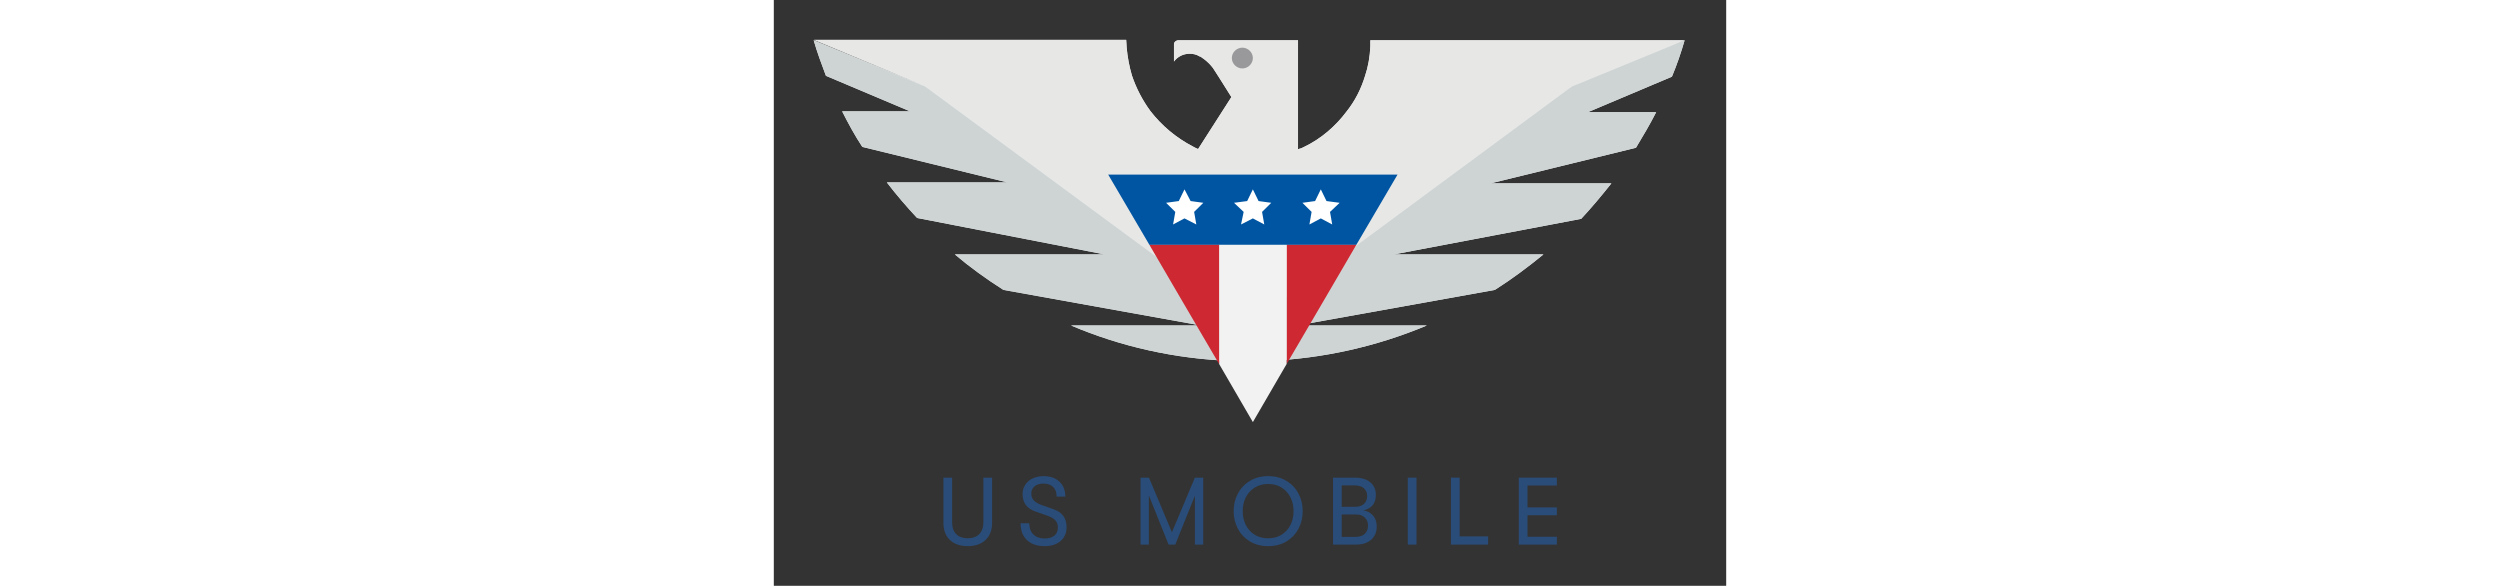 <svg width="100%" height="56" viewBox="0 0 239 147" fill="none" xmlns="http://www.w3.org/2000/svg" class="css-6c3ezp"><rect x="0" y="0" width="239" height="147" fill="#333333" stroke="none"/><rect width="239" height="147" fill="none"></rect><path d="M228.57 10.109L201.29 21.311C201.29 21.311 228.46 10.217 228.46 10.109H149.81H149.7C149.7 10.652 149.7 11.088 149.7 11.631C149.59 14.242 149.15 16.743 148.38 19.027C147.39 22.29 145.85 25.335 143.76 27.945C141.01 31.643 137.38 34.797 133.09 36.863C132.98 36.863 132.87 36.972 132.87 36.972C132.65 37.081 132.43 37.189 132.1 37.298H131.99C131.77 37.407 131.77 37.407 131.66 37.407C131.66 37.407 131.66 37.407 131.55 37.407V10.109H128.47H114.94H105.81H101.52C100.97 10.109 100.42 10.544 100.42 11.088V11.958V15.438C101.3 14.242 102.73 13.48 104.38 13.48C105.26 13.48 106.14 13.698 106.8 14.133C106.91 14.133 107.02 14.242 107.13 14.242C107.46 14.459 107.68 14.677 107.9 14.785C108.78 15.438 109.55 16.199 110.21 17.069L111.75 19.462L114.83 24.356L106.47 37.407C106.03 37.189 105.7 37.081 105.15 36.754C100.97 34.579 97.34 31.534 94.48 27.836C92.5 25.117 90.96 22.181 89.86 18.918C89.2 16.634 88.76 14.35 88.54 11.849C88.54 11.196 88.43 10.544 88.43 10H10.11L37.06 21.202L10 10.109C10.88 13.154 11.98 16.09 13.08 19.027L34.2 27.945H17.15C18.69 30.99 20.34 34.035 22.21 36.863L58.62 45.781H28.37C30.79 48.935 33.32 51.871 35.96 54.699L82.93 63.835H45.42C49.27 67.097 53.34 70.034 57.63 72.753L107.13 81.671H74.57C87.11 87 100.64 90.045 114.94 90.589H119.23H123.52C137.82 90.045 151.46 86.891 163.89 81.671H131.33L180.94 72.753C185.23 70.034 189.3 66.989 193.15 63.835H155.64L202.61 54.917C205.25 52.089 207.78 49.044 210.2 45.999H179.95L216.36 37.081C218.12 34.144 219.88 31.208 221.42 28.162H204.26L225.38 19.244C226.7 16.09 227.69 13.154 228.57 10.109Z" fill="#E6E7E8"></path><path d="M117.47 19.353C119.779 19.353 121.65 17.503 121.65 15.22C121.65 12.938 119.779 11.088 117.47 11.088C115.162 11.088 113.29 12.938 113.29 15.22C113.29 17.503 115.162 19.353 117.47 19.353Z" fill="#99999B"></path><path d="M149.81 10.109H149.7C149.7 10.652 149.7 11.088 149.7 11.631C149.59 14.242 149.15 16.743 148.38 19.027C147.39 22.29 145.85 25.335 143.76 27.945C141.01 31.643 137.38 34.797 133.09 36.863C132.98 36.863 132.87 36.972 132.87 36.972C132.65 37.081 132.43 37.189 132.1 37.298H131.99C131.77 37.407 131.77 37.407 131.66 37.407C131.66 37.407 131.66 37.407 131.55 37.407V10.109H128.47H114.94H105.81H101.52C100.97 10.109 100.42 10.544 100.42 11.088V11.958V15.438C101.3 14.242 102.73 13.48 104.38 13.48C105.26 13.48 106.14 13.698 106.8 14.133C106.91 14.133 107.02 14.242 107.13 14.242C107.46 14.459 107.68 14.677 107.9 14.785C108.78 15.438 109.55 16.199 110.21 17.069L111.75 19.462L114.83 24.356L106.47 37.407C106.03 37.189 105.7 37.081 105.15 36.754C100.97 34.579 97.34 31.534 94.48 27.836C92.5 25.117 90.96 22.181 89.86 18.918C89.2 16.634 88.76 14.35 88.54 11.849C88.54 11.196 88.43 10.544 88.43 10H10.11L37.06 21.202L37.94 21.528L38.71 22.072L119.23 81.562L199.75 22.181L200.52 21.637L201.4 21.311C201.4 21.311 228.57 10.217 228.57 10.109H149.81ZM117.58 11.958C119.01 11.958 120.22 13.154 120.22 14.568C120.22 15.982 119.01 17.178 117.58 17.178C116.15 17.178 114.94 15.982 114.94 14.568C114.94 13.154 116.15 11.958 117.58 11.958Z" fill="#E7E7E6"></path><path d="M228.57 10.109L201.29 21.311L200.41 21.637L199.64 22.181L119.23 81.562L38.6 22.181L37.83 21.637L36.95 21.311L10 10.109C10.88 13.154 11.98 16.09 13.08 19.027L34.2 27.945H17.15C18.69 30.99 20.34 34.035 22.21 36.863L58.62 45.781H28.37C30.79 48.935 33.32 51.871 35.96 54.699L82.93 63.835H45.42C49.27 67.097 53.34 70.034 57.63 72.753L107.13 81.671H74.57C87.11 87 100.64 90.045 114.94 90.589H119.23H123.52C137.82 90.045 151.46 86.891 163.89 81.671H131.33L180.94 72.753C185.23 70.034 189.3 66.989 193.15 63.835H155.64L202.61 54.917C205.25 52.089 207.78 49.044 210.2 45.999H179.95L216.36 37.081C218.12 34.144 219.88 31.208 221.42 28.162H204.26L225.38 19.244C226.7 16.09 227.69 13.154 228.57 10.109Z" fill="#CED4D4"></path><path d="M128.689 43.824H120.219H110.759H83.919L94.259 61.442H110.759H128.689H146.179L156.519 43.824H128.689Z" fill="#0055A2"></path><path d="M146.179 61.442H128.689V91.35L138.369 74.819L146.179 61.442Z" fill="#CE2832"></path><path d="M111.75 61.442V91.35L120.22 105.924L128.69 91.35V61.442H111.75Z" fill="#F2F2F2"></path><path d="M110.759 61.442H94.259L102.069 74.819L111.749 91.35V61.442H110.759Z" fill="#CE2832"></path><path d="M120.219 47.521L121.649 50.457L124.839 50.892L122.529 53.176L123.079 56.33L120.219 54.807L117.249 56.33L117.909 53.176L115.489 50.892L118.789 50.457L120.219 47.521Z" fill="white"></path><path d="M137.269 47.521L138.699 50.457L141.999 50.892L139.579 53.176L140.129 56.33L137.269 54.807L134.409 56.33L134.959 53.176L132.649 50.892L135.839 50.457L137.269 47.521Z" fill="white"></path><path d="M103.059 47.521L104.599 50.457L107.789 50.892L105.479 53.176L106.029 56.33L103.059 54.807L100.199 56.33L100.749 53.176L98.439 50.892L101.629 50.457L103.059 47.521Z" fill="white"></path><path d="M48.66 137.051C46.772 137.051 45.283 136.539 44.196 135.515C43.108 134.491 42.563 133.035 42.563 131.147V119.867H44.748V131.027C44.748 132.339 45.092 133.347 45.779 134.051C46.483 134.739 47.444 135.083 48.66 135.083C49.876 135.083 50.836 134.739 51.539 134.051C52.243 133.347 52.596 132.339 52.596 131.027V119.867H54.779V131.147C54.779 133.035 54.227 134.491 53.123 135.515C52.035 136.539 50.547 137.051 48.66 137.051Z" fill="#2A4C78"></path><path d="M67.998 137.051C66.094 137.051 64.606 136.547 63.534 135.539C62.462 134.531 61.926 133.123 61.926 131.315H64.11C64.11 132.499 64.454 133.435 65.142 134.123C65.83 134.795 66.774 135.131 67.974 135.131C69.03 135.131 69.846 134.891 70.422 134.411C70.998 133.931 71.286 133.251 71.286 132.371C71.286 131.635 71.078 131.043 70.662 130.595C70.262 130.131 69.574 129.731 68.598 129.395L65.814 128.411C63.558 127.691 62.43 126.219 62.43 123.995C62.43 123.115 62.654 122.331 63.102 121.643C63.55 120.955 64.174 120.427 64.974 120.059C65.774 119.675 66.686 119.483 67.71 119.483C69.358 119.483 70.678 119.947 71.67 120.875C72.662 121.803 73.158 123.051 73.158 124.619H70.974C70.974 123.579 70.686 122.779 70.11 122.219C69.534 121.643 68.71 121.355 67.638 121.355C66.71 121.355 65.974 121.587 65.43 122.051C64.886 122.499 64.614 123.107 64.614 123.875C64.614 124.579 64.846 125.171 65.31 125.651C65.79 126.115 66.55 126.523 67.59 126.875L70.182 127.787C72.374 128.539 73.47 130.043 73.47 132.299C73.47 133.739 72.974 134.891 71.982 135.755C70.99 136.619 69.662 137.051 67.998 137.051Z" fill="#2A4C78"></path><path d="M92.035 119.867H94.147L99.907 133.571L105.668 119.867H107.756V136.667H105.668V124.403L100.748 136.667H99.067L94.124 124.331V136.667H92.035V119.867Z" fill="#2A4C78"></path><path d="M124.062 137.051C122.318 137.051 120.79 136.659 119.478 135.875C118.166 135.075 117.158 134.011 116.454 132.683C115.75 131.339 115.398 129.867 115.398 128.267C115.398 126.667 115.75 125.203 116.454 123.875C117.158 122.531 118.166 121.467 119.478 120.683C120.79 119.883 122.318 119.483 124.062 119.483C125.806 119.483 127.334 119.883 128.646 120.683C129.958 121.467 130.966 122.531 131.67 123.875C132.374 125.203 132.726 126.667 132.726 128.267C132.726 129.867 132.374 131.339 131.67 132.683C130.966 134.011 129.958 135.075 128.646 135.875C127.334 136.659 125.806 137.051 124.062 137.051ZM124.062 135.083C125.374 135.083 126.51 134.779 127.47 134.171C128.43 133.547 129.166 132.723 129.678 131.699C130.19 130.659 130.438 129.515 130.422 128.267C130.438 127.019 130.19 125.883 129.678 124.859C129.166 123.819 128.43 122.995 127.47 122.387C126.51 121.763 125.374 121.451 124.062 121.451C122.75 121.451 121.606 121.763 120.63 122.387C119.67 122.995 118.934 123.819 118.422 124.859C117.91 125.883 117.662 127.019 117.678 128.267C117.662 129.515 117.91 130.659 118.422 131.699C118.934 132.723 119.67 133.547 120.63 134.171C121.606 134.779 122.75 135.083 124.062 135.083Z" fill="#2A4C78"></path><path d="M147.915 128.099C148.875 128.211 149.675 128.619 150.315 129.323C150.971 130.027 151.299 130.947 151.299 132.083C151.299 133.507 150.835 134.627 149.907 135.443C148.979 136.259 147.707 136.667 146.091 136.667H140.331V119.867H145.851C147.467 119.867 148.739 120.251 149.667 121.019C150.611 121.787 151.083 122.851 151.083 124.211C151.083 125.315 150.803 126.187 150.243 126.827C149.683 127.467 148.907 127.891 147.915 128.099ZM142.515 121.811V127.187H145.923C146.835 127.187 147.555 126.947 148.083 126.467C148.627 125.987 148.899 125.331 148.899 124.499C148.899 123.635 148.619 122.971 148.059 122.507C147.515 122.043 146.755 121.811 145.779 121.811H142.515ZM146.043 134.723C147.003 134.723 147.755 134.475 148.299 133.979C148.843 133.467 149.115 132.763 149.115 131.867C149.115 131.051 148.843 130.387 148.299 129.875C147.771 129.363 147.083 129.107 146.235 129.107H142.515V134.723H146.043Z" fill="#2A4C78"></path><path d="M159.1 119.867H161.284V136.667H159.1V119.867Z" fill="#2A4C78"></path><path d="M169.923 119.867H172.107V134.603H179.259V136.667H169.923V119.867Z" fill="#2A4C78"></path><path d="M186.957 119.867H196.509V121.835H189.141V127.331H196.509V129.299H189.141V134.699H196.509V136.667H186.957V119.867Z" fill="#2A4C78"></path></svg>